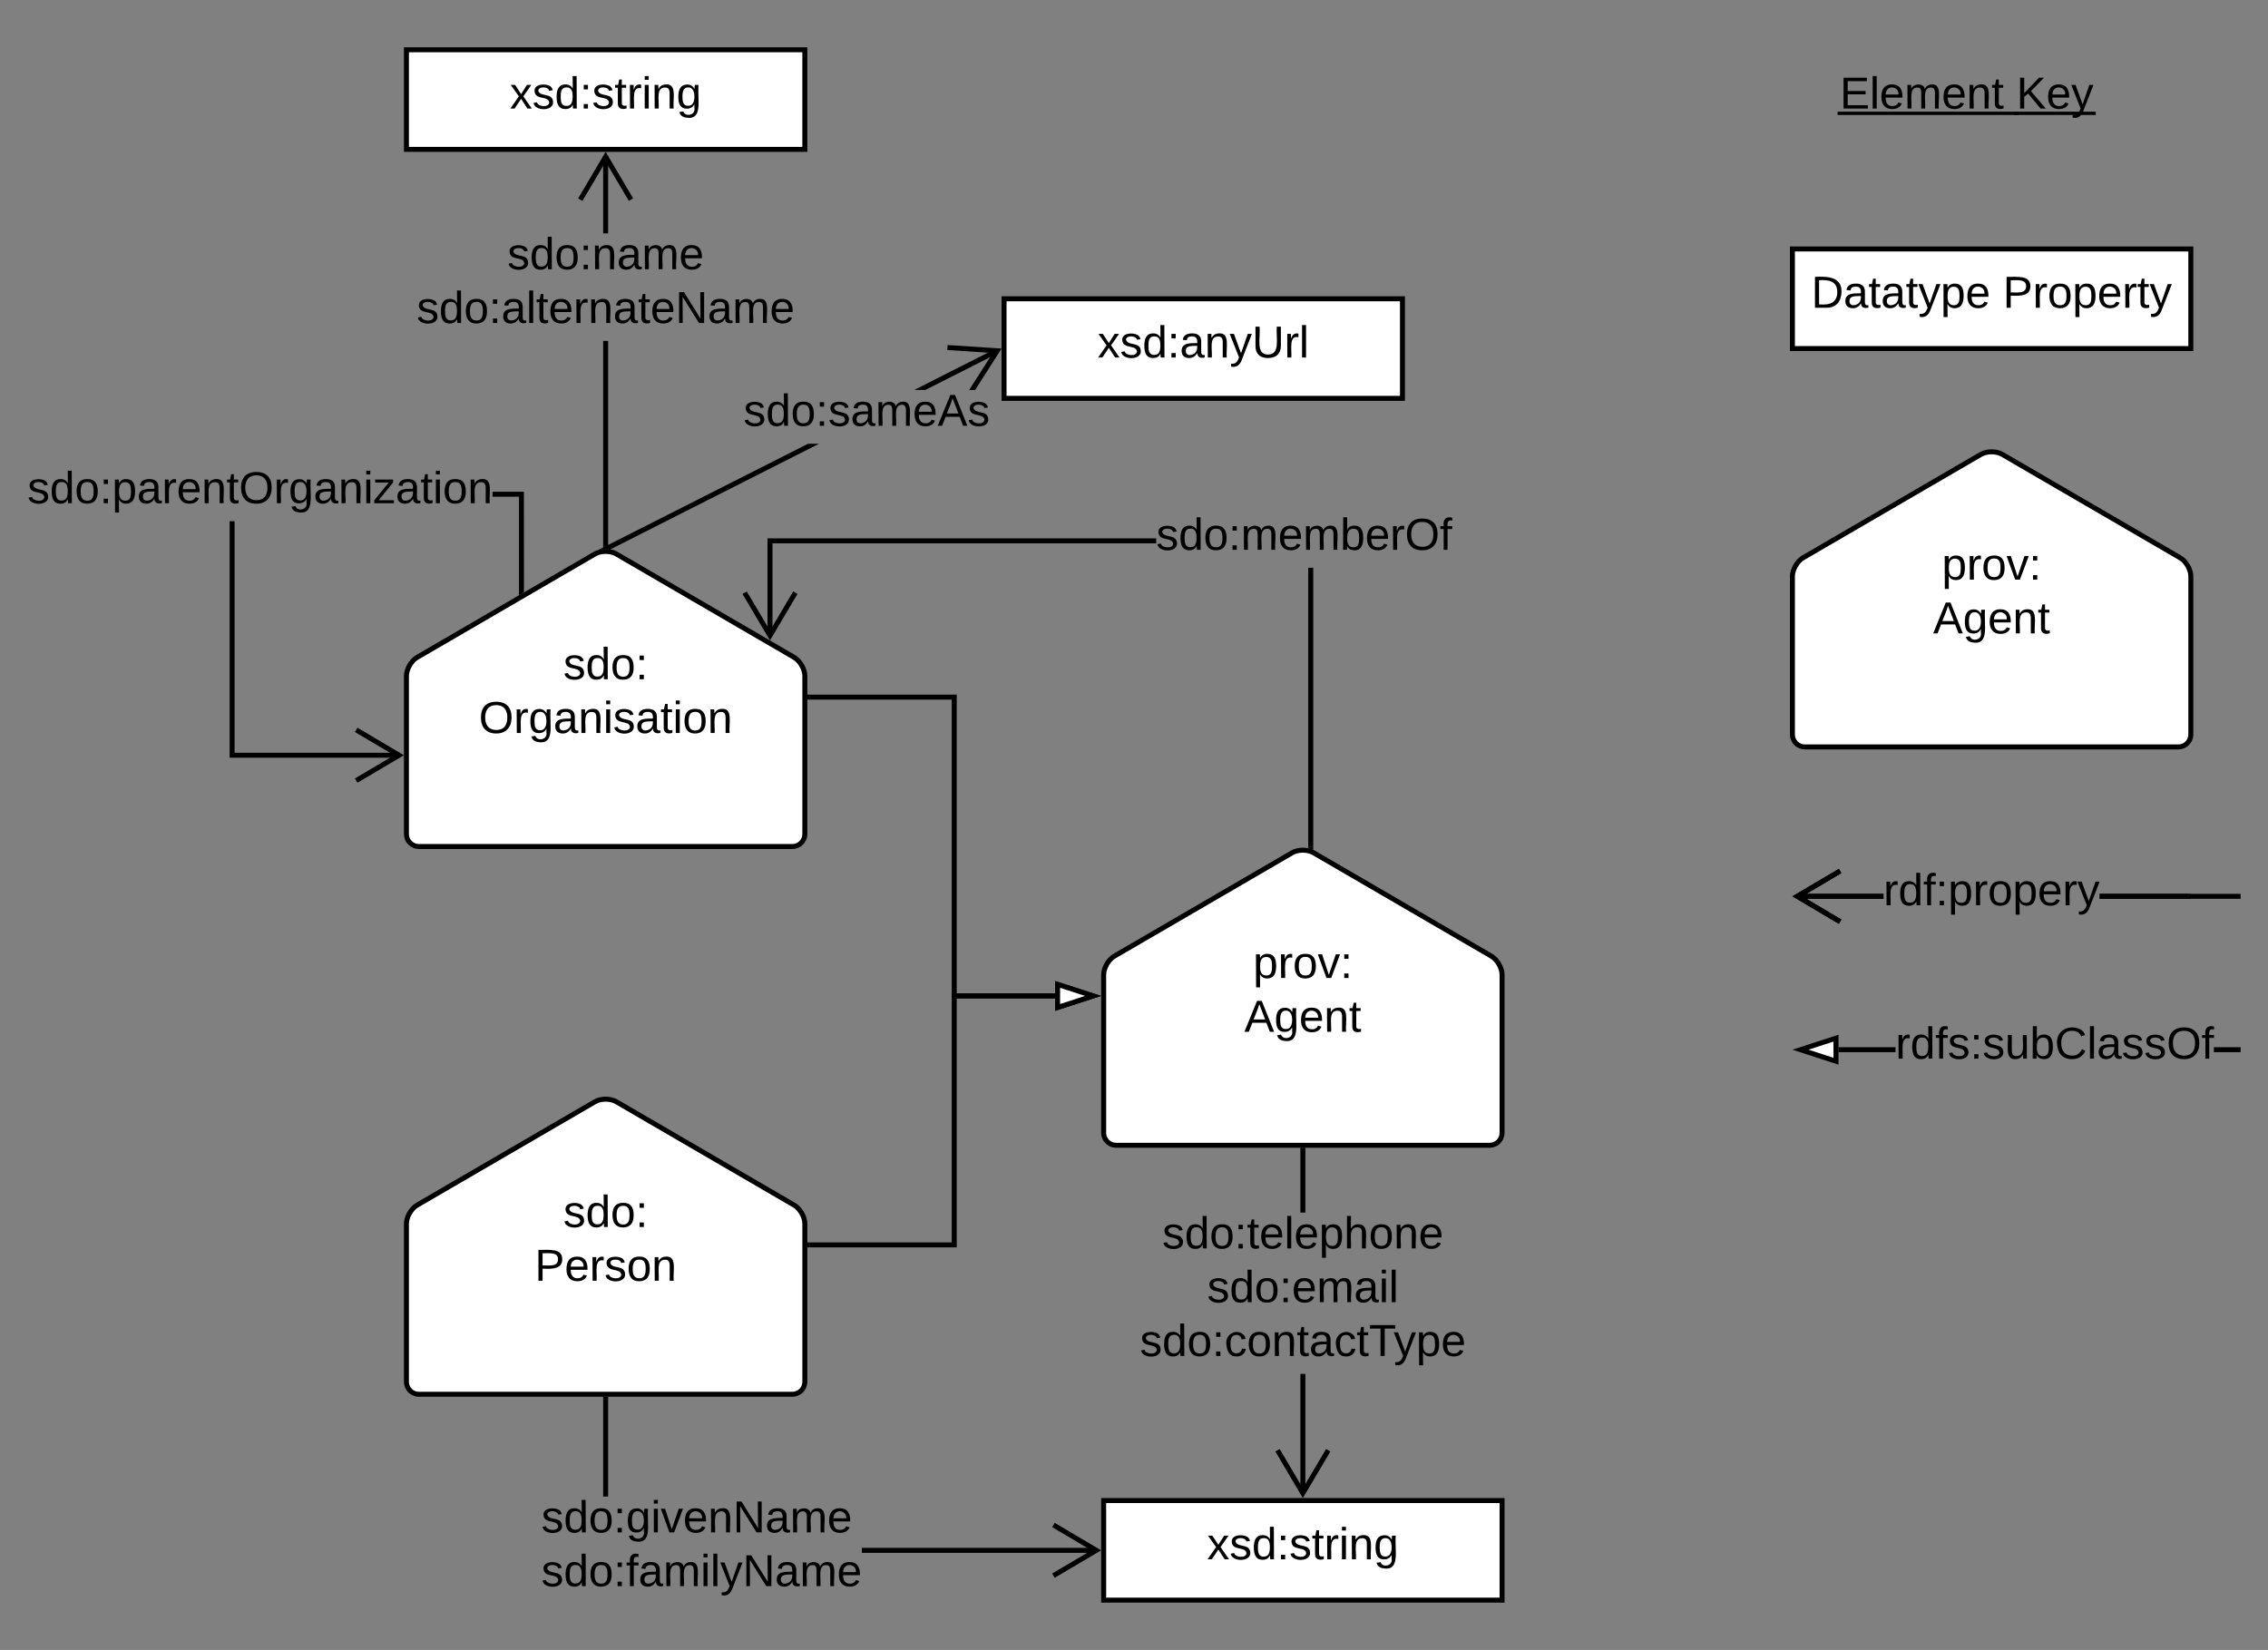 <svg xmlns="http://www.w3.org/2000/svg" xmlns:xlink="http://www.w3.org/1999/xlink" xmlns:lucid="lucid" width="910.81" height="662.67"><rect width="100%" height="100%" fill="#808080" stroke="none"/><g transform="translate(-6.782 4.176)" lucid:page-tab-id="0_0"><path d="M450 387.34c0-2.76 1.94-6.12 4.32-7.5l71.36-41.5c2.38-1.4 6.26-1.4 8.64 0l71.36 41.5c2.38 1.38 4.32 4.74 4.32 7.5v63.48c0 2.77-2.24 5-5 5H455c-2.76 0-5-2.23-5-5z" stroke="#000" stroke-width="2" fill="#fff"/><use xlink:href="#a" transform="matrix(1,0,0,1,450,335.824) translate(60.025 52.8)"/><use xlink:href="#b" transform="matrix(1,0,0,1,450,335.824) translate(56.5 74.4)"/><path d="M170 267.34c0-2.76 1.94-6.12 4.32-7.5l71.36-41.5c2.38-1.4 6.26-1.4 8.64 0l71.36 41.5c2.38 1.38 4.32 4.74 4.32 7.5v63.48c0 2.77-2.24 5-5 5H175c-2.76 0-5-2.23-5-5z" stroke="#000" stroke-width="2" fill="#fff"/><use xlink:href="#c" transform="matrix(1,0,0,1,170,215.824) translate(63 52.8)"/><use xlink:href="#d" transform="matrix(1,0,0,1,170,215.824) translate(29.075 74.4)"/><path d="M170 487.34c0-2.76 1.94-6.12 4.32-7.5l71.36-41.5c2.38-1.4 6.26-1.4 8.64 0l71.36 41.5c2.38 1.38 4.32 4.74 4.32 7.5v63.48c0 2.77-2.24 5-5 5H175c-2.76 0-5-2.23-5-5z" stroke="#000" stroke-width="2" fill="#fff"/><use xlink:href="#c" transform="matrix(1,0,0,1,170,435.824) translate(63 52.8)"/><use xlink:href="#e" transform="matrix(1,0,0,1,170,435.824) translate(51.525 74.4)"/><path d="M101 298.16h66.18v2H99v-95.03h2zm116.2-64.83h-2v-38h-10.62v-2h12.6z"/><path d="M217.2 233.75l-2 1.16v-1.6h2zM169 299.16l-18.67 11.04-1.02-1.72 15.77-9.32-15.76-9.32 1.03-1.72z"/><use xlink:href="#f" transform="matrix(1,0,0,1,17.782,183.53) translate(0.005 14.4)"/><path d="M534.17 335.82h-2V223.85h2zM471.1 214.05H317v37.18h-2v-39.18h156.1z"/><path d="M534.17 337.13l-2-.6v-.73h2zM327.04 234.38L316 253.05l-11.04-18.67 1.72-1.02 9.32 15.76 9.32-15.76z"/><use xlink:href="#g" transform="matrix(1,0,0,1,471.099,202.246) translate(0.005 14.4)"/><path d="M450 598.5h160v40H450z" stroke="#000" stroke-width="2" fill="#fff"/><use xlink:href="#h" transform="matrix(1,0,0,1,455,603.49) translate(36.55 18.6)"/><path d="M531 595.67h-2v-48.03h2zm0-112.83h-2v-25.02h2z"/><path d="M531 457.85h-2v-1.03h2zM541.04 578.82L530 597.5l-11.04-18.68 1.72-1.02 9.32 15.76 9.32-15.76z"/><use xlink:href="#i" transform="matrix(1,0,0,1,464.525,482.836) translate(9.005 14.4)"/><use xlink:href="#j" transform="matrix(1,0,0,1,464.525,482.836) translate(27.055 36)"/><use xlink:href="#k" transform="matrix(1,0,0,1,464.525,482.836) translate(0.005 57.6)"/><path d="M170 15.82h160v40H170z" stroke="#000" stroke-width="2" fill="#fff"/><use xlink:href="#h" transform="matrix(1,0,0,1,175,20.824) translate(36.55 18.6)"/><path d="M251 215.32h-2v-82.56h2zm0-125.76h-2V58.64h2z"/><path d="M251 216.4l-1.38-.1-.62.08v-1.08h2zM261.04 75.5l-1.72 1L250 60.76l-9.32 15.76-1.72-1L250 56.8z"/><use xlink:href="#l" transform="matrix(1,0,0,1,174.1,89.557) translate(36.43 14.4)"/><use xlink:href="#m" transform="matrix(1,0,0,1,174.1,89.557) translate(0.005 36)"/><path d="M430.5 396.82H391v100h-59v-2h57v-100h41.5z"/><path d="M332.03 496.82H331v-2h1.03z"/><path d="M445.76 395.82l-14.26 4.64v-9.27z" fill="#fff"/><path d="M449 395.82l-18.5 6.02V389.8zm-16.5 3.26l10.03-3.26-10.03-3.26z"/><path d="M332 275.82h58v120h40.5" stroke="#000" stroke-width="2" fill="none"/><path d="M332.03 276.82H331v-2h1.03z"/><path d="M445.76 395.82l-14.26 4.64v-9.27zM410 115.82h160v40H410z" stroke="#000" stroke-width="2" fill="#fff"/><use xlink:href="#n" transform="matrix(1,0,0,1,415,120.824) translate(32.575 18.6)"/><path d="M251.34 216.76l-.9-1.78 80.85-40.93h4.42zm156.5-79.22l-29.46 14.9h-4.43l32.98-16.7z"/><path d="M251.2 216.4l-1.58-.1-2.34.32-.4.16 3.58-1.8zM409 135.82l-10.6 16.63H396l9.47-14.85-18.28-1.2.14-2z"/><use xlink:href="#o" transform="matrix(1,0,0,1,305.362,152.446) translate(0.005 14.4)"/><path d="M726.6 95.82h160v40h-160z" stroke="#000" stroke-width="2" fill="#fff"/><use xlink:href="#p" transform="matrix(1,0,0,1,731.59,100.824) translate(2.575 18.6)"/><use xlink:href="#q" transform="matrix(1,0,0,1,731.59,100.824) translate(79.525 18.6)"/><path d="M726.6 227.34c0-2.76 1.93-6.12 4.3-7.5l71.37-41.5c2.4-1.4 6.26-1.4 8.64 0l71.37 41.5c2.4 1.38 4.32 4.74 4.32 7.5v63.48c0 2.77-2.25 5-5 5h-150c-2.77 0-5-2.23-5-5z" stroke="#000" stroke-width="2" fill="#fff"/><use xlink:href="#a" transform="matrix(1,0,0,1,726.59,175.824) translate(60.025 52.8)"/><use xlink:href="#b" transform="matrix(1,0,0,1,726.59,175.824) translate(56.5 74.4)"/><path d="M763.17 356.82H728.4v-2h34.77zm122.42 0H850v-2h35.57z"/><path d="M886.6 356.82h-1.04v-2h1.03zM746.28 346.5l-15.76 9.32 15.76 9.32-1.02 1.73-18.67-11.05 18.66-11.04z"/><use xlink:href="#r" transform="matrix(1,0,0,1,763.165,345.024) translate(0.005 14.4)"/><path d="M763.17 356.82H728.4v-2h34.77zm142.42 0H850v-2h55.57z"/><path d="M906.6 356.82h-1.04v-2h1.03zM746.28 346.5l-15.76 9.32 15.76 9.32-1.02 1.73-18.67-11.05 18.66-11.04zM768 418.42h-22.9v-2H768zm137.6 0h-9.75v-2h9.74z"/><path d="M906.6 418.42h-1.04v-2h1.03z"/><path d="M744.1 422.06l-14.27-4.64 14.26-4.63z" fill="#fff"/><path d="M745.1 423.44l-18.5-6.02 18.5-6zm-12.04-6.02l10.03 3.26v-6.52z"/><g><use xlink:href="#s" transform="matrix(1,0,0,1,767.999,406.624) translate(0.005 14.4)"/></g><path d="M726.6 15.82h140v40h-140z" stroke="#000" stroke-opacity="0" stroke-width="2" fill="#fff" fill-opacity="0"/><g><use xlink:href="#t" transform="matrix(1,0,0,1,731.59,20.824) translate(14.05 18.6)"/><use xlink:href="#u" transform="matrix(1,0,0,1,731.59,20.824) translate(84.95 18.6)"/></g><path d="M447.18 617.5v2H352.9v-2zM251 596.9h-2V557.8h2z"/><path d="M251 557.85h-2v-1.03h2zM449 618.5l-18.67 11.03-1.02-1.72 15.77-9.3-15.76-9.33 1.03-1.72z"/><g><use xlink:href="#v" transform="matrix(1,0,0,1,224.162,596.89) translate(0 14.4)"/><use xlink:href="#w" transform="matrix(1,0,0,1,224.162,596.89) translate(0 36)"/></g><defs><path d="M115-194c55 1 70 41 70 98S169 2 115 4C84 4 66-9 55-30l1 105H24l-1-265h31l2 30c10-21 28-34 59-34zm-8 174c40 0 45-34 45-75s-6-73-45-74c-42 0-51 32-51 76 0 43 10 73 51 73" id="x"/><path d="M114-163C36-179 61-72 57 0H25l-1-190h30c1 12-1 29 2 39 6-27 23-49 58-41v29" id="y"/><path d="M100-194c62-1 85 37 85 99 1 63-27 99-86 99S16-35 15-95c0-66 28-99 85-99zM99-20c44 1 53-31 53-75 0-43-8-75-51-75s-53 32-53 75 10 74 51 75" id="z"/><path d="M108 0H70L1-190h34L89-25l56-165h34" id="A"/><path d="M33-154v-36h34v36H33zM33 0v-36h34V0H33" id="B"/><g id="a"><use transform="matrix(0.05,0,0,0.05,0,0)" xlink:href="#x"/><use transform="matrix(0.05,0,0,0.05,10,0)" xlink:href="#y"/><use transform="matrix(0.05,0,0,0.05,15.95,0)" xlink:href="#z"/><use transform="matrix(0.05,0,0,0.05,25.95,0)" xlink:href="#A"/><use transform="matrix(0.05,0,0,0.05,34.95,0)" xlink:href="#B"/></g><path d="M205 0l-28-72H64L36 0H1l101-248h38L239 0h-34zm-38-99l-47-123c-12 45-31 82-46 123h93" id="C"/><path d="M177-190C167-65 218 103 67 71c-23-6-38-20-44-43l32-5c15 47 100 32 89-28v-30C133-14 115 1 83 1 29 1 15-40 15-95c0-56 16-97 71-98 29-1 48 16 59 35 1-10 0-23 2-32h30zM94-22c36 0 50-32 50-73 0-42-14-75-50-75-39 0-46 34-46 75s6 73 46 73" id="D"/><path d="M100-194c63 0 86 42 84 106H49c0 40 14 67 53 68 26 1 43-12 49-29l28 8c-11 28-37 45-77 45C44 4 14-33 15-96c1-61 26-98 85-98zm52 81c6-60-76-77-97-28-3 7-6 17-6 28h103" id="E"/><path d="M117-194c89-4 53 116 60 194h-32v-121c0-31-8-49-39-48C34-167 62-67 57 0H25l-1-190h30c1 10-1 24 2 32 11-22 29-35 61-36" id="F"/><path d="M59-47c-2 24 18 29 38 22v24C64 9 27 4 27-40v-127H5v-23h24l9-43h21v43h35v23H59v120" id="G"/><g id="b"><use transform="matrix(0.05,0,0,0.05,0,0)" xlink:href="#C"/><use transform="matrix(0.05,0,0,0.05,12,0)" xlink:href="#D"/><use transform="matrix(0.05,0,0,0.05,22,0)" xlink:href="#E"/><use transform="matrix(0.05,0,0,0.05,32,0)" xlink:href="#F"/><use transform="matrix(0.05,0,0,0.05,42,0)" xlink:href="#G"/></g><path d="M135-143c-3-34-86-38-87 0 15 53 115 12 119 90S17 21 10-45l28-5c4 36 97 45 98 0-10-56-113-15-118-90-4-57 82-63 122-42 12 7 21 19 24 35" id="H"/><path d="M85-194c31 0 48 13 60 33l-1-100h32l1 261h-30c-2-10 0-23-3-31C134-8 116 4 85 4 32 4 16-35 15-94c0-66 23-100 70-100zm9 24c-40 0-46 34-46 75 0 40 6 74 45 74 42 0 51-32 51-76 0-42-9-74-50-73" id="I"/><g id="c"><use transform="matrix(0.05,0,0,0.05,0,0)" xlink:href="#H"/><use transform="matrix(0.05,0,0,0.05,9,0)" xlink:href="#I"/><use transform="matrix(0.05,0,0,0.05,19,0)" xlink:href="#z"/><use transform="matrix(0.05,0,0,0.05,29,0)" xlink:href="#B"/></g><path d="M140-251c81 0 123 46 123 126C263-46 219 4 140 4 59 4 17-45 17-125s42-126 123-126zm0 227c63 0 89-41 89-101s-29-99-89-99c-61 0-89 39-89 99S79-25 140-24" id="J"/><path d="M141-36C126-15 110 5 73 4 37 3 15-17 15-53c-1-64 63-63 125-63 3-35-9-54-41-54-24 1-41 7-42 31l-33-3c5-37 33-52 76-52 45 0 72 20 72 64v82c-1 20 7 32 28 27v20c-31 9-61-2-59-35zM48-53c0 20 12 33 32 33 41-3 63-29 60-74-43 2-92-5-92 41" id="K"/><path d="M24-231v-30h32v30H24zM24 0v-190h32V0H24" id="L"/><g id="d"><use transform="matrix(0.05,0,0,0.05,0,0)" xlink:href="#J"/><use transform="matrix(0.05,0,0,0.05,14,0)" xlink:href="#y"/><use transform="matrix(0.05,0,0,0.05,19.95,0)" xlink:href="#D"/><use transform="matrix(0.05,0,0,0.05,29.95,0)" xlink:href="#K"/><use transform="matrix(0.05,0,0,0.05,39.95,0)" xlink:href="#F"/><use transform="matrix(0.05,0,0,0.05,49.95,0)" xlink:href="#L"/><use transform="matrix(0.05,0,0,0.05,53.9,0)" xlink:href="#H"/><use transform="matrix(0.05,0,0,0.05,62.9,0)" xlink:href="#K"/><use transform="matrix(0.05,0,0,0.05,72.9,0)" xlink:href="#G"/><use transform="matrix(0.05,0,0,0.05,77.9,0)" xlink:href="#L"/><use transform="matrix(0.05,0,0,0.05,81.85,0)" xlink:href="#z"/><use transform="matrix(0.05,0,0,0.05,91.85,0)" xlink:href="#F"/></g><path d="M30-248c87 1 191-15 191 75 0 78-77 80-158 76V0H30v-248zm33 125c57 0 124 11 124-50 0-59-68-47-124-48v98" id="M"/><g id="e"><use transform="matrix(0.05,0,0,0.05,0,0)" xlink:href="#M"/><use transform="matrix(0.05,0,0,0.05,12,0)" xlink:href="#E"/><use transform="matrix(0.05,0,0,0.05,22,0)" xlink:href="#y"/><use transform="matrix(0.05,0,0,0.05,27.95,0)" xlink:href="#H"/><use transform="matrix(0.05,0,0,0.05,36.95,0)" xlink:href="#z"/><use transform="matrix(0.05,0,0,0.05,46.95,0)" xlink:href="#F"/></g><path d="M9 0v-24l116-142H16v-24h144v24L44-24h123V0H9" id="N"/><g id="f"><use transform="matrix(0.05,0,0,0.05,0,0)" xlink:href="#H"/><use transform="matrix(0.05,0,0,0.05,9,0)" xlink:href="#I"/><use transform="matrix(0.05,0,0,0.05,19,0)" xlink:href="#z"/><use transform="matrix(0.05,0,0,0.05,29,0)" xlink:href="#B"/><use transform="matrix(0.05,0,0,0.05,34,0)" xlink:href="#x"/><use transform="matrix(0.05,0,0,0.05,44,0)" xlink:href="#K"/><use transform="matrix(0.05,0,0,0.05,54,0)" xlink:href="#y"/><use transform="matrix(0.05,0,0,0.05,59.95,0)" xlink:href="#E"/><use transform="matrix(0.05,0,0,0.05,69.95,0)" xlink:href="#F"/><use transform="matrix(0.05,0,0,0.05,79.95,0)" xlink:href="#G"/><use transform="matrix(0.05,0,0,0.05,84.95,0)" xlink:href="#J"/><use transform="matrix(0.05,0,0,0.05,98.95,0)" xlink:href="#y"/><use transform="matrix(0.05,0,0,0.05,104.9,0)" xlink:href="#D"/><use transform="matrix(0.05,0,0,0.05,114.9,0)" xlink:href="#K"/><use transform="matrix(0.05,0,0,0.05,124.9,0)" xlink:href="#F"/><use transform="matrix(0.05,0,0,0.05,134.9,0)" xlink:href="#L"/><use transform="matrix(0.05,0,0,0.05,138.85,0)" xlink:href="#N"/><use transform="matrix(0.05,0,0,0.05,147.85,0)" xlink:href="#K"/><use transform="matrix(0.05,0,0,0.05,157.85,0)" xlink:href="#G"/><use transform="matrix(0.05,0,0,0.05,162.85,0)" xlink:href="#L"/><use transform="matrix(0.05,0,0,0.05,166.8,0)" xlink:href="#z"/><use transform="matrix(0.05,0,0,0.05,176.8,0)" xlink:href="#F"/></g><path d="M210-169c-67 3-38 105-44 169h-31v-121c0-29-5-50-35-48C34-165 62-65 56 0H25l-1-190h30c1 10-1 24 2 32 10-44 99-50 107 0 11-21 27-35 58-36 85-2 47 119 55 194h-31v-121c0-29-5-49-35-48" id="O"/><path d="M115-194c53 0 69 39 70 98 0 66-23 100-70 100C84 3 66-7 56-30L54 0H23l1-261h32v101c10-23 28-34 59-34zm-8 174c40 0 45-34 45-75 0-40-5-75-45-74-42 0-51 32-51 76 0 43 10 73 51 73" id="P"/><path d="M101-234c-31-9-42 10-38 44h38v23H63V0H32v-167H5v-23h27c-7-52 17-82 69-68v24" id="Q"/><g id="g"><use transform="matrix(0.05,0,0,0.05,0,0)" xlink:href="#H"/><use transform="matrix(0.05,0,0,0.05,9,0)" xlink:href="#I"/><use transform="matrix(0.05,0,0,0.05,19,0)" xlink:href="#z"/><use transform="matrix(0.05,0,0,0.05,29,0)" xlink:href="#B"/><use transform="matrix(0.05,0,0,0.05,34,0)" xlink:href="#O"/><use transform="matrix(0.05,0,0,0.05,48.95,0)" xlink:href="#E"/><use transform="matrix(0.05,0,0,0.05,58.95,0)" xlink:href="#O"/><use transform="matrix(0.05,0,0,0.05,73.9,0)" xlink:href="#P"/><use transform="matrix(0.05,0,0,0.05,83.9,0)" xlink:href="#E"/><use transform="matrix(0.05,0,0,0.05,93.9,0)" xlink:href="#y"/><use transform="matrix(0.05,0,0,0.05,99.85,0)" xlink:href="#J"/><use transform="matrix(0.05,0,0,0.05,113.85,0)" xlink:href="#Q"/></g><path d="M141 0L90-78 38 0H4l68-98-65-92h35l48 74 47-74h35l-64 92 68 98h-35" id="R"/><g id="h"><use transform="matrix(0.05,0,0,0.05,0,0)" xlink:href="#R"/><use transform="matrix(0.05,0,0,0.05,9,0)" xlink:href="#H"/><use transform="matrix(0.05,0,0,0.05,18,0)" xlink:href="#I"/><use transform="matrix(0.05,0,0,0.05,28,0)" xlink:href="#B"/><use transform="matrix(0.05,0,0,0.05,33,0)" xlink:href="#H"/><use transform="matrix(0.05,0,0,0.05,42,0)" xlink:href="#G"/><use transform="matrix(0.05,0,0,0.05,47,0)" xlink:href="#y"/><use transform="matrix(0.05,0,0,0.05,52.95,0)" xlink:href="#L"/><use transform="matrix(0.05,0,0,0.05,56.9,0)" xlink:href="#F"/><use transform="matrix(0.05,0,0,0.05,66.9,0)" xlink:href="#D"/></g><path d="M24 0v-261h32V0H24" id="S"/><path d="M106-169C34-169 62-67 57 0H25v-261h32l-1 103c12-21 28-36 61-36 89 0 53 116 60 194h-32v-121c2-32-8-49-39-48" id="T"/><g id="i"><use transform="matrix(0.05,0,0,0.05,0,0)" xlink:href="#H"/><use transform="matrix(0.05,0,0,0.05,9,0)" xlink:href="#I"/><use transform="matrix(0.05,0,0,0.05,19,0)" xlink:href="#z"/><use transform="matrix(0.05,0,0,0.05,29,0)" xlink:href="#B"/><use transform="matrix(0.05,0,0,0.05,34,0)" xlink:href="#G"/><use transform="matrix(0.05,0,0,0.05,39,0)" xlink:href="#E"/><use transform="matrix(0.05,0,0,0.05,49,0)" xlink:href="#S"/><use transform="matrix(0.05,0,0,0.05,52.95,0)" xlink:href="#E"/><use transform="matrix(0.05,0,0,0.05,62.95,0)" xlink:href="#x"/><use transform="matrix(0.05,0,0,0.05,72.95,0)" xlink:href="#T"/><use transform="matrix(0.05,0,0,0.05,82.95,0)" xlink:href="#z"/><use transform="matrix(0.05,0,0,0.05,92.95,0)" xlink:href="#F"/><use transform="matrix(0.05,0,0,0.05,102.95,0)" xlink:href="#E"/></g><g id="j"><use transform="matrix(0.05,0,0,0.05,0,0)" xlink:href="#H"/><use transform="matrix(0.05,0,0,0.05,9,0)" xlink:href="#I"/><use transform="matrix(0.05,0,0,0.05,19,0)" xlink:href="#z"/><use transform="matrix(0.05,0,0,0.05,29,0)" xlink:href="#B"/><use transform="matrix(0.05,0,0,0.05,34,0)" xlink:href="#E"/><use transform="matrix(0.05,0,0,0.05,44,0)" xlink:href="#O"/><use transform="matrix(0.05,0,0,0.05,58.95,0)" xlink:href="#K"/><use transform="matrix(0.05,0,0,0.05,68.95,0)" xlink:href="#L"/><use transform="matrix(0.05,0,0,0.05,72.9,0)" xlink:href="#S"/></g><path d="M96-169c-40 0-48 33-48 73s9 75 48 75c24 0 41-14 43-38l32 2c-6 37-31 61-74 61-59 0-76-41-82-99-10-93 101-131 147-64 4 7 5 14 7 22l-32 3c-4-21-16-35-41-35" id="U"/><path d="M127-220V0H93v-220H8v-28h204v28h-85" id="V"/><path d="M179-190L93 31C79 59 56 82 12 73V49c39 6 53-20 64-50L1-190h34L92-34l54-156h33" id="W"/><g id="k"><use transform="matrix(0.05,0,0,0.05,0,0)" xlink:href="#H"/><use transform="matrix(0.05,0,0,0.05,9,0)" xlink:href="#I"/><use transform="matrix(0.05,0,0,0.05,19,0)" xlink:href="#z"/><use transform="matrix(0.05,0,0,0.05,29,0)" xlink:href="#B"/><use transform="matrix(0.05,0,0,0.05,34,0)" xlink:href="#U"/><use transform="matrix(0.05,0,0,0.05,43,0)" xlink:href="#z"/><use transform="matrix(0.05,0,0,0.05,53,0)" xlink:href="#F"/><use transform="matrix(0.05,0,0,0.05,63,0)" xlink:href="#G"/><use transform="matrix(0.05,0,0,0.05,68,0)" xlink:href="#K"/><use transform="matrix(0.05,0,0,0.05,78,0)" xlink:href="#U"/><use transform="matrix(0.05,0,0,0.05,87,0)" xlink:href="#G"/><use transform="matrix(0.05,0,0,0.05,92,0)" xlink:href="#V"/><use transform="matrix(0.05,0,0,0.05,101.95,0)" xlink:href="#W"/><use transform="matrix(0.05,0,0,0.05,110.95,0)" xlink:href="#x"/><use transform="matrix(0.05,0,0,0.05,120.95,0)" xlink:href="#E"/></g><g id="l"><use transform="matrix(0.05,0,0,0.05,0,0)" xlink:href="#H"/><use transform="matrix(0.05,0,0,0.05,9,0)" xlink:href="#I"/><use transform="matrix(0.05,0,0,0.05,19,0)" xlink:href="#z"/><use transform="matrix(0.05,0,0,0.05,29,0)" xlink:href="#B"/><use transform="matrix(0.05,0,0,0.05,34,0)" xlink:href="#F"/><use transform="matrix(0.05,0,0,0.05,44,0)" xlink:href="#K"/><use transform="matrix(0.05,0,0,0.05,54,0)" xlink:href="#O"/><use transform="matrix(0.05,0,0,0.05,68.95,0)" xlink:href="#E"/></g><path d="M190 0L58-211 59 0H30v-248h39L202-35l-2-213h31V0h-41" id="X"/><g id="m"><use transform="matrix(0.05,0,0,0.05,0,0)" xlink:href="#H"/><use transform="matrix(0.05,0,0,0.05,9,0)" xlink:href="#I"/><use transform="matrix(0.05,0,0,0.05,19,0)" xlink:href="#z"/><use transform="matrix(0.05,0,0,0.05,29,0)" xlink:href="#B"/><use transform="matrix(0.05,0,0,0.05,34,0)" xlink:href="#K"/><use transform="matrix(0.05,0,0,0.05,44,0)" xlink:href="#S"/><use transform="matrix(0.05,0,0,0.05,47.95,0)" xlink:href="#G"/><use transform="matrix(0.05,0,0,0.05,52.95,0)" xlink:href="#E"/><use transform="matrix(0.05,0,0,0.05,62.95,0)" xlink:href="#y"/><use transform="matrix(0.05,0,0,0.05,68.9,0)" xlink:href="#F"/><use transform="matrix(0.05,0,0,0.05,78.9,0)" xlink:href="#K"/><use transform="matrix(0.05,0,0,0.05,88.9,0)" xlink:href="#G"/><use transform="matrix(0.05,0,0,0.05,93.9,0)" xlink:href="#E"/><use transform="matrix(0.05,0,0,0.05,103.9,0)" xlink:href="#X"/><use transform="matrix(0.05,0,0,0.05,116.85,0)" xlink:href="#K"/><use transform="matrix(0.05,0,0,0.05,126.85,0)" xlink:href="#O"/><use transform="matrix(0.05,0,0,0.05,141.8,0)" xlink:href="#E"/></g><path d="M232-93c-1 65-40 97-104 97C67 4 28-28 28-90v-158h33c8 89-33 224 67 224 102 0 64-133 71-224h33v155" id="Y"/><g id="n"><use transform="matrix(0.05,0,0,0.05,0,0)" xlink:href="#R"/><use transform="matrix(0.05,0,0,0.05,9,0)" xlink:href="#H"/><use transform="matrix(0.05,0,0,0.05,18,0)" xlink:href="#I"/><use transform="matrix(0.05,0,0,0.05,28,0)" xlink:href="#B"/><use transform="matrix(0.05,0,0,0.05,33,0)" xlink:href="#K"/><use transform="matrix(0.05,0,0,0.05,43,0)" xlink:href="#F"/><use transform="matrix(0.05,0,0,0.05,53,0)" xlink:href="#W"/><use transform="matrix(0.05,0,0,0.05,62,0)" xlink:href="#Y"/><use transform="matrix(0.05,0,0,0.05,74.95,0)" xlink:href="#y"/><use transform="matrix(0.05,0,0,0.05,80.9,0)" xlink:href="#S"/></g><g id="o"><use transform="matrix(0.05,0,0,0.05,0,0)" xlink:href="#H"/><use transform="matrix(0.05,0,0,0.05,9,0)" xlink:href="#I"/><use transform="matrix(0.05,0,0,0.05,19,0)" xlink:href="#z"/><use transform="matrix(0.05,0,0,0.05,29,0)" xlink:href="#B"/><use transform="matrix(0.05,0,0,0.05,34,0)" xlink:href="#H"/><use transform="matrix(0.05,0,0,0.05,43,0)" xlink:href="#K"/><use transform="matrix(0.05,0,0,0.05,53,0)" xlink:href="#O"/><use transform="matrix(0.05,0,0,0.05,67.95,0)" xlink:href="#E"/><use transform="matrix(0.05,0,0,0.05,77.95,0)" xlink:href="#C"/><use transform="matrix(0.05,0,0,0.05,89.95,0)" xlink:href="#H"/></g><path d="M30-248c118-7 216 8 213 122C240-48 200 0 122 0H30v-248zM63-27c89 8 146-16 146-99s-60-101-146-95v194" id="Z"/><g id="p"><use transform="matrix(0.05,0,0,0.05,0,0)" xlink:href="#Z"/><use transform="matrix(0.05,0,0,0.05,12.95,0)" xlink:href="#K"/><use transform="matrix(0.05,0,0,0.05,22.95,0)" xlink:href="#G"/><use transform="matrix(0.05,0,0,0.05,27.95,0)" xlink:href="#K"/><use transform="matrix(0.05,0,0,0.05,37.95,0)" xlink:href="#G"/><use transform="matrix(0.05,0,0,0.05,42.95,0)" xlink:href="#W"/><use transform="matrix(0.05,0,0,0.05,51.95,0)" xlink:href="#x"/><use transform="matrix(0.05,0,0,0.05,61.95,0)" xlink:href="#E"/></g><g id="q"><use transform="matrix(0.05,0,0,0.05,0,0)" xlink:href="#M"/><use transform="matrix(0.05,0,0,0.05,12,0)" xlink:href="#y"/><use transform="matrix(0.05,0,0,0.05,17.95,0)" xlink:href="#z"/><use transform="matrix(0.05,0,0,0.05,27.95,0)" xlink:href="#x"/><use transform="matrix(0.05,0,0,0.05,37.95,0)" xlink:href="#E"/><use transform="matrix(0.05,0,0,0.05,47.95,0)" xlink:href="#y"/><use transform="matrix(0.05,0,0,0.05,53.9,0)" xlink:href="#G"/><use transform="matrix(0.05,0,0,0.05,58.9,0)" xlink:href="#W"/></g><g id="r"><use transform="matrix(0.05,0,0,0.05,0,0)" xlink:href="#y"/><use transform="matrix(0.05,0,0,0.05,5.95,0)" xlink:href="#I"/><use transform="matrix(0.05,0,0,0.05,15.95,0)" xlink:href="#Q"/><use transform="matrix(0.05,0,0,0.05,20.95,0)" xlink:href="#B"/><use transform="matrix(0.05,0,0,0.05,25.95,0)" xlink:href="#x"/><use transform="matrix(0.05,0,0,0.05,35.95,0)" xlink:href="#y"/><use transform="matrix(0.05,0,0,0.05,41.9,0)" xlink:href="#z"/><use transform="matrix(0.05,0,0,0.05,51.9,0)" xlink:href="#x"/><use transform="matrix(0.05,0,0,0.05,61.9,0)" xlink:href="#E"/><use transform="matrix(0.05,0,0,0.05,71.9,0)" xlink:href="#y"/><use transform="matrix(0.05,0,0,0.05,77.85,0)" xlink:href="#W"/></g><path d="M84 4C-5 8 30-112 23-190h32v120c0 31 7 50 39 49 72-2 45-101 50-169h31l1 190h-30c-1-10 1-25-2-33-11 22-28 36-60 37" id="aa"/><path d="M212-179c-10-28-35-45-73-45-59 0-87 40-87 99 0 60 29 101 89 101 43 0 62-24 78-52l27 14C228-24 195 4 139 4 59 4 22-46 18-125c-6-104 99-153 187-111 19 9 31 26 39 46" id="ab"/><g id="s"><use transform="matrix(0.05,0,0,0.05,0,0)" xlink:href="#y"/><use transform="matrix(0.05,0,0,0.05,5.95,0)" xlink:href="#I"/><use transform="matrix(0.05,0,0,0.05,15.95,0)" xlink:href="#Q"/><use transform="matrix(0.05,0,0,0.05,20.95,0)" xlink:href="#H"/><use transform="matrix(0.05,0,0,0.05,29.95,0)" xlink:href="#B"/><use transform="matrix(0.05,0,0,0.05,34.95,0)" xlink:href="#H"/><use transform="matrix(0.05,0,0,0.05,43.95,0)" xlink:href="#aa"/><use transform="matrix(0.05,0,0,0.05,53.95,0)" xlink:href="#P"/><use transform="matrix(0.05,0,0,0.05,63.95,0)" xlink:href="#ab"/><use transform="matrix(0.05,0,0,0.05,76.9,0)" xlink:href="#S"/><use transform="matrix(0.05,0,0,0.05,80.85,0)" xlink:href="#K"/><use transform="matrix(0.05,0,0,0.05,90.85,0)" xlink:href="#H"/><use transform="matrix(0.05,0,0,0.05,99.85,0)" xlink:href="#H"/><use transform="matrix(0.05,0,0,0.05,108.85,0)" xlink:href="#J"/><use transform="matrix(0.05,0,0,0.05,122.85,0)" xlink:href="#Q"/></g><path d="M30 0v-248h187v28H63v79h144v27H63v87h162V0H30" id="ac"/><g id="t"><use transform="matrix(0.05,0,0,0.05,0,0)" xlink:href="#ac"/><use transform="matrix(0.05,0,0,0.05,12,0)" xlink:href="#S"/><use transform="matrix(0.05,0,0,0.05,15.95,0)" xlink:href="#E"/><use transform="matrix(0.05,0,0,0.05,25.95,0)" xlink:href="#O"/><use transform="matrix(0.05,0,0,0.05,40.9,0)" xlink:href="#E"/><use transform="matrix(0.05,0,0,0.05,50.9,0)" xlink:href="#F"/><use transform="matrix(0.05,0,0,0.05,60.9,0)" xlink:href="#G"/><path d="M-.9 1.25h72.7v1.32H-.9z"/></g><path d="M194 0L95-120 63-95V0H30v-248h33v124l119-124h40L117-140 236 0h-42" id="ad"/><g id="u"><use transform="matrix(0.05,0,0,0.05,0,0)" xlink:href="#ad"/><use transform="matrix(0.05,0,0,0.05,12,0)" xlink:href="#E"/><use transform="matrix(0.05,0,0,0.05,22,0)" xlink:href="#W"/><path d="M-.9 1.25h32.8v1.32H-.9z"/></g><g id="v"><use transform="matrix(0.05,0,0,0.05,0,0)" xlink:href="#H"/><use transform="matrix(0.05,0,0,0.05,9,0)" xlink:href="#I"/><use transform="matrix(0.05,0,0,0.05,19,0)" xlink:href="#z"/><use transform="matrix(0.05,0,0,0.05,29,0)" xlink:href="#B"/><use transform="matrix(0.05,0,0,0.05,34,0)" xlink:href="#D"/><use transform="matrix(0.05,0,0,0.05,44,0)" xlink:href="#L"/><use transform="matrix(0.05,0,0,0.05,47.95,0)" xlink:href="#A"/><use transform="matrix(0.05,0,0,0.05,56.95,0)" xlink:href="#E"/><use transform="matrix(0.05,0,0,0.05,66.95,0)" xlink:href="#F"/><use transform="matrix(0.05,0,0,0.05,76.95,0)" xlink:href="#X"/><use transform="matrix(0.05,0,0,0.05,89.9,0)" xlink:href="#K"/><use transform="matrix(0.05,0,0,0.05,99.9,0)" xlink:href="#O"/><use transform="matrix(0.05,0,0,0.05,114.85,0)" xlink:href="#E"/></g><g id="w"><use transform="matrix(0.05,0,0,0.05,0,0)" xlink:href="#H"/><use transform="matrix(0.05,0,0,0.05,9,0)" xlink:href="#I"/><use transform="matrix(0.05,0,0,0.05,19,0)" xlink:href="#z"/><use transform="matrix(0.05,0,0,0.05,29,0)" xlink:href="#B"/><use transform="matrix(0.05,0,0,0.05,34,0)" xlink:href="#Q"/><use transform="matrix(0.05,0,0,0.05,39,0)" xlink:href="#K"/><use transform="matrix(0.05,0,0,0.05,49,0)" xlink:href="#O"/><use transform="matrix(0.05,0,0,0.05,63.95,0)" xlink:href="#L"/><use transform="matrix(0.05,0,0,0.05,67.9,0)" xlink:href="#S"/><use transform="matrix(0.05,0,0,0.05,71.85,0)" xlink:href="#W"/><use transform="matrix(0.05,0,0,0.05,80.85,0)" xlink:href="#X"/><use transform="matrix(0.05,0,0,0.05,93.8,0)" xlink:href="#K"/><use transform="matrix(0.05,0,0,0.05,103.8,0)" xlink:href="#O"/><use transform="matrix(0.05,0,0,0.05,118.75,0)" xlink:href="#E"/></g></defs></g></svg>